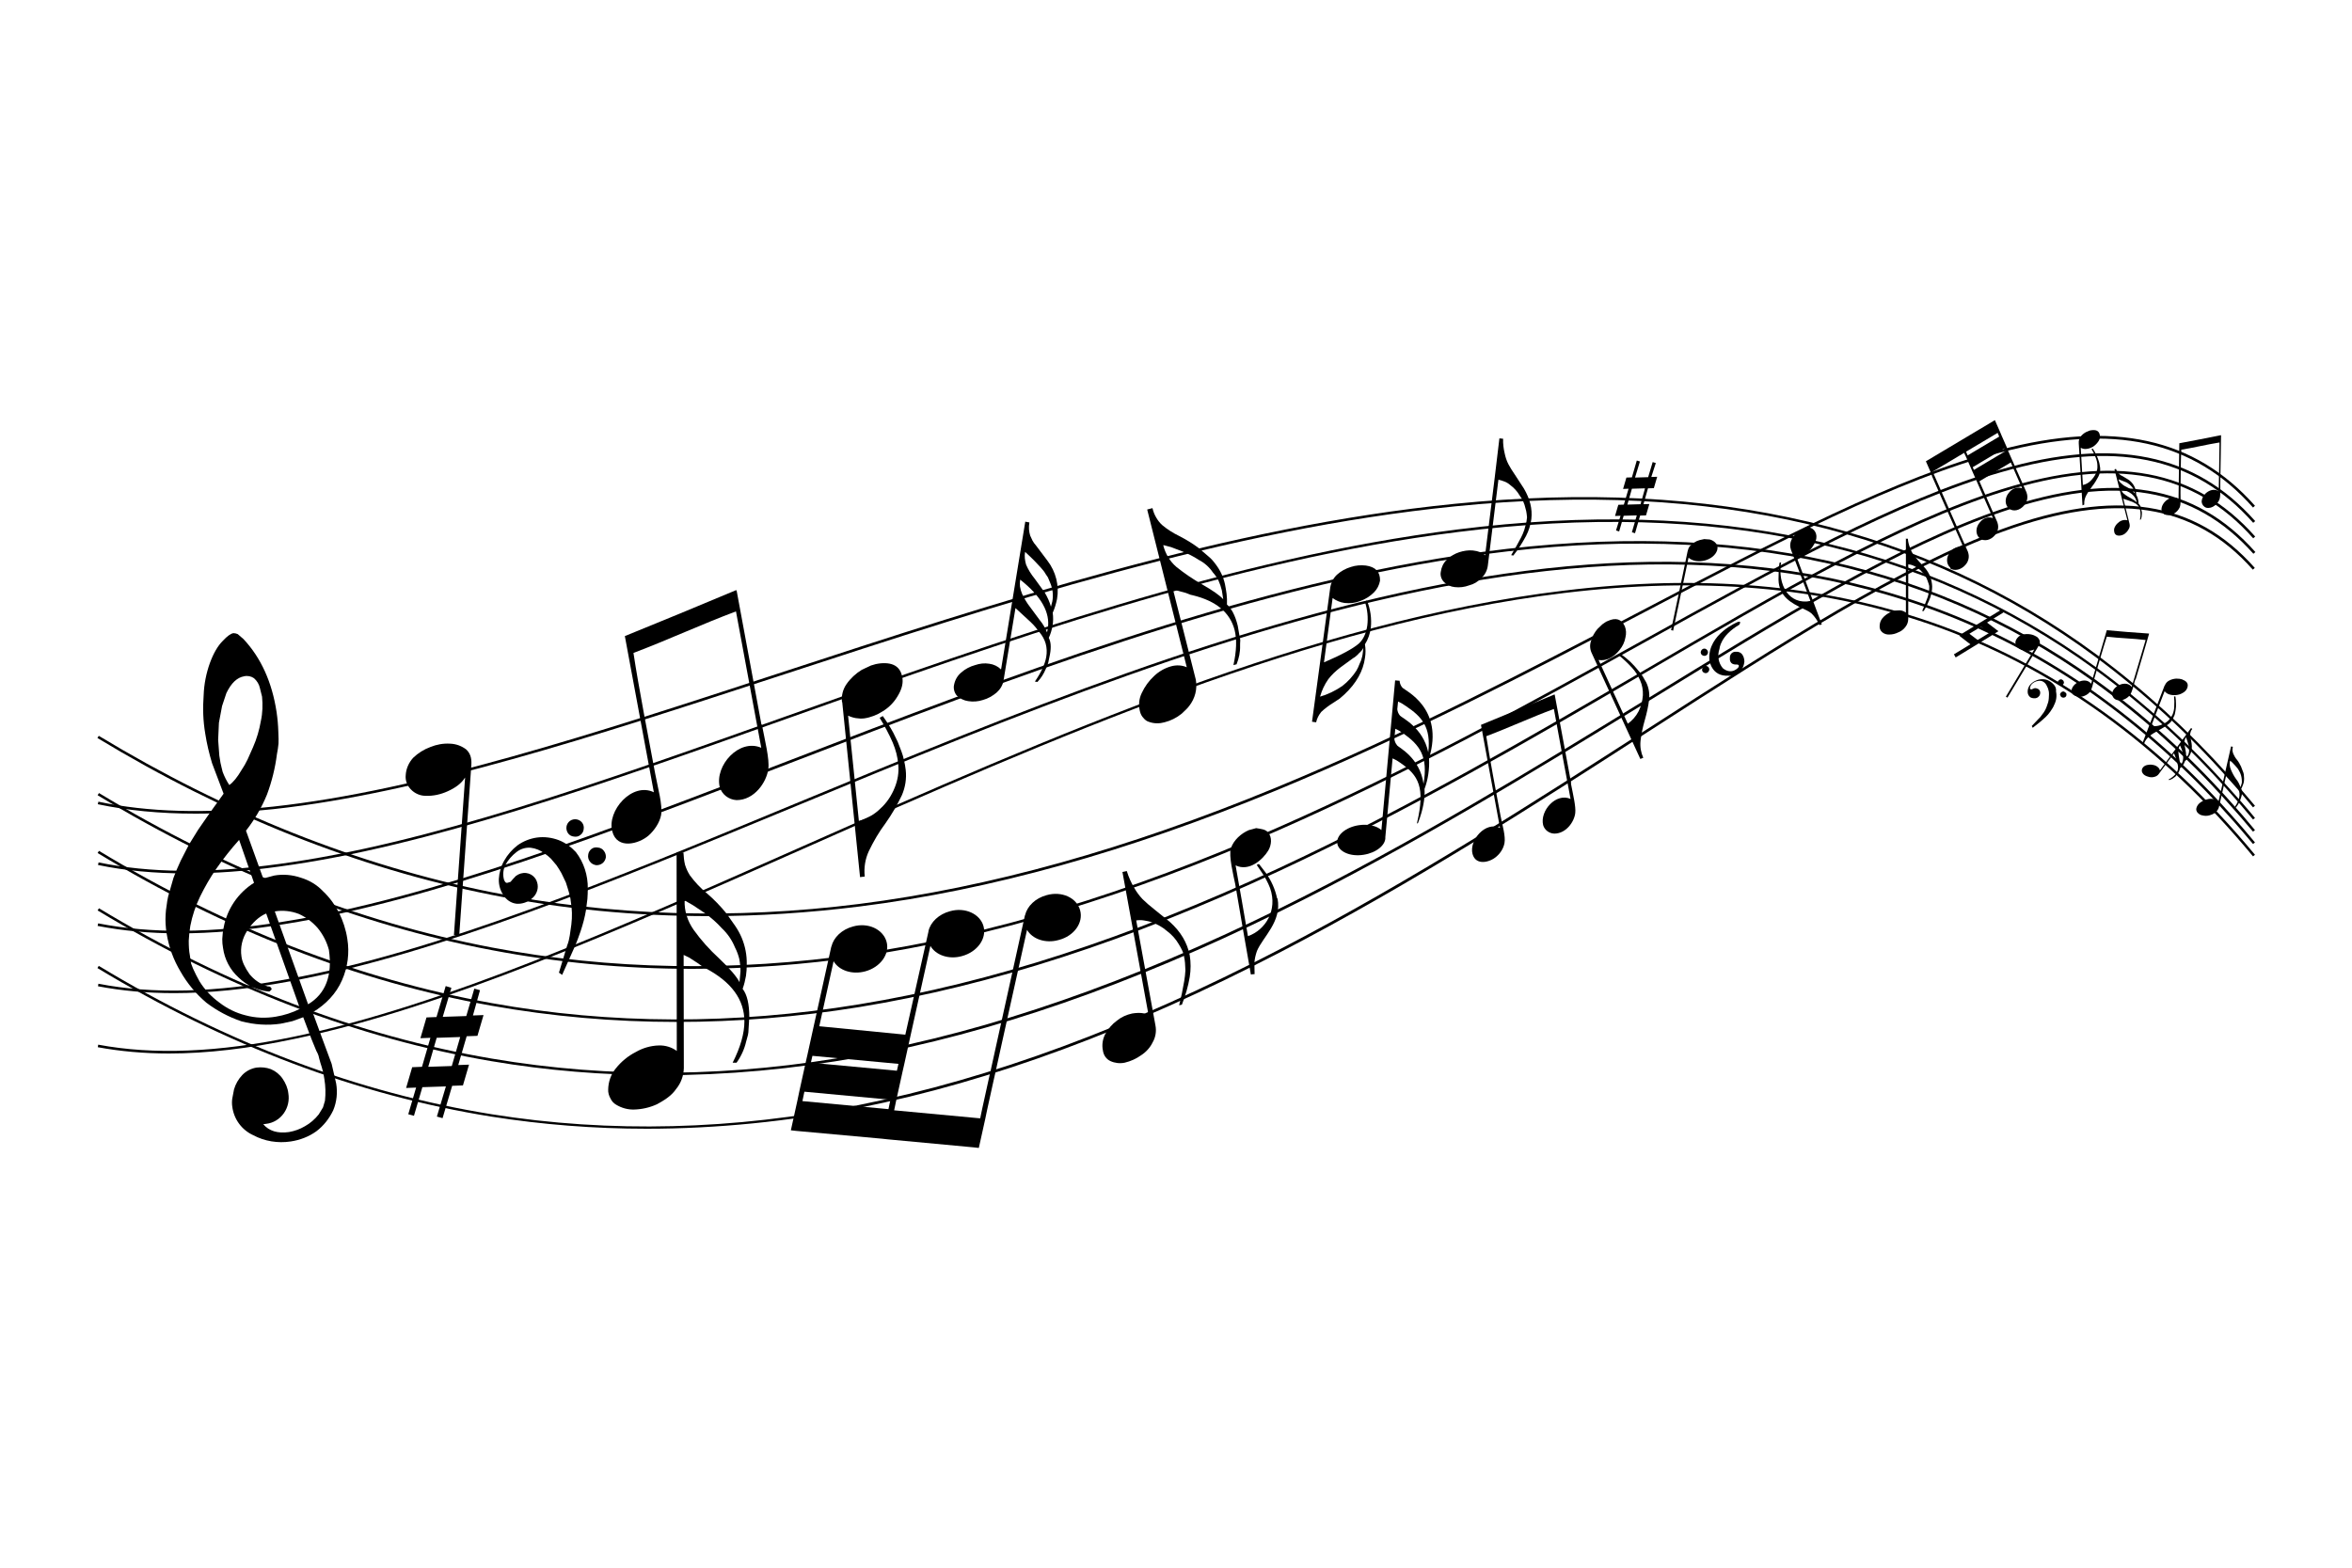 <?xml version="1.0" encoding="utf-8"?>
<!-- Generator: Adobe Illustrator 24.2.3, SVG Export Plug-In . SVG Version: 6.00 Build 0)  -->
<svg version="1.1" id="Graphic_Elements" xmlns="http://www.w3.org/2000/svg" xmlns:xlink="http://www.w3.org/1999/xlink" x="0px"
	 y="0px" viewBox="0 0 1200 800" style="enable-background:new 0 0 1200 800;" xml:space="preserve">
<style type="text/css">
	.st0{opacity:0;}
	.st1{fill:none;}
</style>
<g id="ƒŒƒCƒ__1">
	<g id="_153951488">
		<g>
			<g>
				<path d="M99.7,415.2c-18.2,0-34.6-1.6-49.8-4.8l0.3-1.3c25.4,5.4,54.6,6.2,89.3,2.5c75-8.2,163.7-37.2,257.5-67.9
					c112.7-36.9,229.3-75,345.2-86.6c132.4-13.3,239.6,12,327.7,77.1c24.4,18.2,47,38.9,67.3,61.6c4.3,4.8,8.8,10,13.3,15.4l-1,0.8
					c-4.5-5.5-8.9-10.6-13.3-15.4c-20.2-22.7-42.7-43.3-67.1-61.4c-87.8-64.9-194.7-90.1-326.8-76.8
					C626.6,270,510.1,308.1,397.4,345c-93.9,30.7-182.6,59.7-257.8,67.9C125.5,414.4,112.2,415.2,99.7,415.2z"/>
			</g>
		</g>
		<g>
			<g>
				<path d="M95.1,445.7c-16.3,0-31.3-1.4-45.1-4.3l0.3-1.3c26.1,5.4,56.2,5.7,92,0.8c75.2-10.1,163.9-41.6,257.7-75
					c112.2-39.9,228.3-81.2,343.5-95.7c131.7-16.5,238.3,6.5,325.9,70.3c24.7,18.1,47.5,38.8,67.8,61.6c4.8,5.3,9.2,10.3,13.3,15.3
					l-1,0.8c-4.1-5-8.4-10-13.2-15.3c-20.3-22.8-43-43.4-67.6-61.4c-87.4-63.6-193.7-86.5-325-70c-115.1,14.4-231.1,55.7-343.2,95.6
					c-93.9,33.4-182.6,65-258,75.1C125.4,444.6,109.7,445.7,95.1,445.7z"/>
			</g>
		</g>
		<g>
			<g>
				<path d="M91.4,476.3c-14.9,0-28.7-1.3-41.6-3.8l0.3-1.3c27,5.3,57.9,5.1,94.7-0.9c75.5-12,164.2-46.1,258.1-82.3
					c111.7-43,227.2-87.4,341.8-104.7c130.9-19.7,236.9,1,324.2,63.4c24.9,17.9,48,38.7,68.4,61.6c4.8,5.3,9.1,10.3,13.2,15.3
					l-1,0.8c-4.1-4.9-8.4-9.9-13.2-15.2c-20.4-22.9-43.3-43.5-68.2-61.4c-86.9-62.2-192.7-82.9-323.2-63.2
					C630.5,301.9,515,346.3,403.4,389.3c-94,36.2-182.8,70.3-258.4,82.3C125.6,474.8,107.9,476.3,91.4,476.3z"/>
			</g>
		</g>
		<g>
			<g>
				<path d="M88.8,506.8c-13.8,0-26.7-1.2-38.8-3.5l0.2-1.3c27.7,5.4,59.5,4.6,97.3-2.5C223.2,485.7,312,449,406,410
					c219.4-90.8,468-193.8,662.4-57c25.2,17.9,48.4,38.7,69,61.7c4.7,5.2,9.3,10.6,13.1,15.2l-1,0.8c-3.8-4.5-8.3-9.9-13.1-15.1
					c-20.5-23-43.7-43.7-68.7-61.5c-193.9-136.4-442.1-33.6-661.2,57.1c-94.1,38.9-182.9,75.7-258.7,89.6
					C126.3,504.8,106.7,506.8,88.8,506.8z"/>
			</g>
		</g>
		<g>
			<g>
				<path d="M86.2,537.6c-12.9,0-24.9-1.1-36.3-3.2l0.2-1.3c28.3,5.3,61,4,100-4.1c76-15.8,164.8-55.2,258.9-96.9
					C536.9,375.5,669,316.9,797.9,301.4c70-8.5,131.1-3.2,186.9,15.9c62.4,21.5,118.2,61.5,165.7,118.9l-1,0.8
					c-47.4-57.2-102.9-97.1-165.1-118.5c-55.6-19.1-116.5-24.3-186.3-15.9c-128.7,15.5-260.7,74-388.4,130.6
					c-94.2,41.7-183.1,81.1-259.2,96.9C126.9,535.1,105.7,537.6,86.2,537.6z"/>
			</g>
		</g>
	</g>
	<g id="_153952280">
		<g>
			<g>
				<path d="M361.9,467.5c-37.8,0-75.1-3.6-111.4-10.9c-68.1-13.6-135.6-40.5-200.8-80l0.7-1.1c65.1,39.4,132.5,66.2,200.4,79.8
					c60.4,12.1,123.5,14.1,187.5,6c66.8-8.5,136.3-27.9,212.5-59.3c66.5-27.4,129.6-60.5,185.3-89.6c70.6-37,131.5-68.9,184.2-82.8
					c58-15.3,99.4-6.2,130.2,28.5l-1,0.9c-30.4-34.3-71.3-43.2-128.8-28.1c-52.6,13.8-113.5,45.7-184,82.7
					c-55.7,29.2-118.8,62.2-185.4,89.7c-76.3,31.4-145.9,50.9-212.8,59.3C412.8,465.8,387.2,467.5,361.9,467.5z"/>
			</g>
		</g>
		<g>
			<g>
				<path d="M353.3,494.4c-34.9,0-69.2-3.2-102.7-9.6c-68-12.9-135.6-39.5-200.8-79l0.7-1.1c65.1,39.4,132.5,65.9,200.4,78.8
					c60.4,11.5,123.5,12.6,187.5,3.3c67-9.7,136.7-30.7,213.1-64.3c66.7-29.3,129.9-64.3,185.7-95.2c70.3-38.9,131-72.6,183.6-87.7
					c57.9-16.7,99.1-8.3,129.8,26.3l-1,0.9c-30.3-34.2-71.1-42.4-128.4-25.9C968.7,256,908,289.6,837.8,328.5
					c-55.8,30.9-119.1,66-185.8,95.3c-76.5,33.6-146.4,54.6-213.5,64.4C409.9,492.3,381.4,494.4,353.3,494.4z"/>
			</g>
		</g>
		<g>
			<g>
				<path d="M345.1,521.5c-32,0-63.6-2.8-94.5-8.3C182.5,501,115,474.8,49.8,435.3l0.7-1.1c65.1,39.4,132.5,65.5,200.4,77.7
					c60.4,10.9,123.5,11.1,187.5,0.6c67.2-11,137.1-33.7,213.7-69.3c66.9-31.1,130.2-68.2,186.2-100.8
					c70-40.9,130.5-76.3,182.9-92.7c57.7-18.1,98.8-10.4,129.4,24.1l-1,0.9c-30.2-34.1-70.9-41.7-128-23.7
					c-52.3,16.4-112.7,51.7-182.7,92.6c-55.9,32.7-119.3,69.7-186.3,100.9c-76.8,35.7-146.8,58.4-214.1,69.4
					C407.1,519,375.9,521.5,345.1,521.5z"/>
			</g>
		</g>
		<g>
			<g>
				<path d="M337.2,548.7c-29.3,0-58.3-2.4-86.6-7.2C182.5,529.9,115,504,49.8,464.6l0.7-1.1c65.1,39.4,132.5,65.2,200.4,76.7
					c60.4,10.3,123.5,9.6,187.5-2.1c67.3-12.2,137.4-36.6,214.3-74.4c67-33,130.5-72,186.5-106.4c69.8-42.9,130.1-79.9,182.4-97.6
					c57.5-19.5,98.5-12.5,129.1,22l-1,0.9c-30.2-34-70.7-40.9-127.7-21.6c-52.1,17.6-112.3,54.6-182.1,97.5
					c-56,34.4-119.5,73.4-186.6,106.5c-76.9,37.9-147.1,62.2-214.6,74.5C404.4,545.6,370.6,548.7,337.2,548.7z"/>
			</g>
		</g>
		<g>
			<g class="st0">
				<path d="M1150,290c-120.7-136.2-377.7,207.5-711.6,274.4c-120.3,24.1-250.7,12.2-388.3-71l0,9.3c29.2,5.6,62,4.1,97.6-2.5
					c251.2-46,642.4-342.2,920.4-146.6c25.2,17.9,48.3,38.6,68.8,61.6c4.4,4.9,8.8,10,13.1,15.1v6.3
					C873,101.8,427.7,472,150.4,529.6c-36.6,7.6-70.3,9.8-100.3,4.1L50,471.9c28.5,5.6,60.4,4.7,94.9-0.9
					c251.2-39.8,644.4-323.3,923.6-123.6c24.9,17.9,47.8,38.6,68.3,61.5c4.4,4.9,8.8,10,13.2,15.2v-6.2c-4.3-5.3-8.8-10.4-13.3-15.3
					c-20.4-22.8-43.1-43.4-67.7-61.5C788.8,137.1,393.3,408,142.3,441.6c-33.5,4.5-64.4,4.9-92.2-0.8l0-6
					C187.7,518,318,532.9,438.4,513.2c333.9-54.6,590.9-375.1,711.6-238.9v7.8C1029.3,145.9,772.3,478,438.4,538.7
					C318,560.6,187.7,547.3,50.1,464v-87.9c137.6,83.2,267.9,101.1,388.3,85.9c333.9-42.4,590.9-339.6,711.6-203.4v7.8
					c-120.7-136.2-377.7,172.7-711.6,221.1c-120.4,17.5-250.7,1-388.3-82.2v4.4c27,5.7,57,6,89.5,2.5
					c251-27.4,648.6-285.6,929.9-77.5c24.4,18.2,46.9,38.8,67.2,61.5c4.5,5,8.9,10.2,13.3,15.4L1150,290z"/>
			</g>
			<g>
				<path d="M330,576c-26.9,0-53.4-2.1-79.4-6.2c-68.1-10.9-135.7-36.4-200.9-75.8l0.7-1.1c65.1,39.4,132.5,64.8,200.4,75.7
					c60.4,9.7,123.5,8.1,187.4-4.7c67.5-13.5,137.8-39.5,214.8-79.5c67.2-34.9,130.8-75.9,186.9-112
					c69.6-44.8,129.7-83.6,181.8-102.5c57.3-20.9,98.3-14.5,128.7,19.9l-1,0.9c-30.1-34-70.5-40.1-127.3-19.5
					c-51.9,18.9-112,57.6-181.5,102.4c-56.1,36.2-119.8,77.2-187,112.1c-77.1,40-147.5,66.1-215.1,79.6C402,572.3,365.7,576,330,576
					z"/>
			</g>
		</g>
	</g>
	<g>
		<path class="st1" d="M135.6,466.4c-3.6,1.5-6.8,4.4-9.6,8.8c-2.5,3.9-3.6,8.5-2.9,13.1c0.4,2.6,1.8,5.6,4.1,9
			c2.4,3,5.7,5.2,9.4,6.3c0.9-0.2,1.7,0.4,1.9,1.3c0,0,0,0.1,0,0.1c-0.1,0.3-0.4,0.6-0.7,0.8c-0.3,0.3-0.5,0.4-0.6,0.4
			c-5.9-0.5-11.4-3.1-15.6-7.2c-4.3-3.9-7.1-9.3-7.9-15c-0.3-1.5-0.4-3.1-0.4-4.6c0-2,0.3-3.9,0.7-5.8c1.7-9.5,7.4-17.7,15.5-22.9
			l-7.6-21.9c-4.2,4.7-8.1,9.6-11.7,14.8c-3.1,4.5-5.8,9.2-8.2,14.1c-2.3,4.8-4,9.8-5,15c-0.4,2.6-0.7,5.2-0.8,7.5
			c-0.1,2.6,0.1,5.2,0.6,7.7l0.6,4c0.5,1.2,0.8,2.1,1,2.6c0.9,2.2,2,4.4,3.3,6.5c2.6,4.2,6,7.9,10.1,10.8c3.9,3,8.4,5.3,13.3,6.5
			c5.1,1.3,10.4,1.5,15.6,0.7c4.2-0.7,8.4-2.1,12.2-3.9l-17.2-48.4L135.6,466.4z"/>
		<path class="st1" d="M117.2,400.8c2-1.4,4-3.9,6.2-7.6c1.2-1.7,2.2-3.5,3.1-5.4l2.8-6.3c1.8-4.3,3.2-8.8,4-13.4
			c0.8-4.1,1-8.3,0.6-12.4l-1.1-4.4c-0.4-1.9-1.5-3.7-3-5c-1.4-1-3.3-1.4-5-1c-3.7,0.6-6.7,3.4-9.1,8.6l-2.2,6.6l-1.6,8.5l-0.4,8.7
			l0.6,8.1c0.2,1.4,0.4,2.6,0.6,3.7c0.3,1.6,0.8,3.2,1.3,4.7C114.7,396.4,115.8,398.7,117.2,400.8z"/>
		<path class="st1" d="M162,473.5c-2.6-3-5.9-5.5-9.6-7.2c-3.9-1.5-8.2-2-12.3-1.3h0l17,47.4c9-5.4,12.5-14.7,10.5-27.8
			C166.6,480.6,164.7,476.8,162,473.5z"/>
		<path d="M174.5,500.2c2.9-6.6,3.9-13.9,2.7-21.1c-0.7-4.7-2.2-9.2-4.3-13.5c-2.1-4-4.8-7.7-8.1-10.8c-3.1-3.3-7-5.6-11.3-6.9
			c-4.4-1.5-9.1-1.9-13.6-1.1l-5.6,1.5l-8.8-24.4c4.4-5.6,8-11.8,10.7-18.4c2.5-6.7,4.2-13.6,5.1-20.7c0.4-1.8,0.6-3.6,0.8-5.4
			c0.1-1.1,0-3.2-0.1-6c-0.1-3.4-0.4-6.7-0.9-10.1c-2.3-15.1-7.9-27.6-16.9-37.2l-2.9-2.5c-0.7-0.3-1.4-0.5-2.2-0.5
			c-1.3,0.2-3.1,1.4-5.5,4c-2.5,2.5-4.7,6.3-6.5,11.2c-1.9,5.3-3,10.8-3.2,16.5c-0.5,6.5-0.3,13,0.8,19.5c0.8,5.2,2,10.2,3.5,15.2
			l5.9,15.6l0-0.1c-4.6,6.3-9,12.5-13,18.4l-4.7,7.6l-4.2,8.2c-0.8,1.7-1.4,3.1-2,4.5s-1.1,2.8-1.7,4.3l-2.7,9.4
			c-0.4,1.6-0.6,3.2-0.8,4.8c-0.3,1.5-0.4,3-0.5,4.5c-0.2,3.2,0,6.4,0.5,9.6c1.1,6.9,3.5,13.5,7.1,19.5c3.4,6,7.9,11.4,13.2,15.9
			c5.4,4.1,11.4,7.3,17.9,9.5c6.5,1.7,13.3,2.2,20,1.2l6-1.3l5.5-2l4.2,11.1l2.5,6.1c0.5,0.8,0.8,1.6,1.1,2.4c0.2,0.9,0.5,2.1,1,3.8
			c0.9,2.6,1.6,5.4,2,8.2c0.6,3.6,0.7,7.3,0.3,11l-1,3.4l-2.2,3.6c-1.9,2.4-4.3,4.5-7,6c-2.5,1.5-5.3,2.5-8.2,3
			c-5.7,0.8-10.1-0.5-13.1-4l1.5-0.2c3.6-0.4,6.9-2.4,9-5.4c2.1-3,2.9-6.6,2.3-10.2c-0.3-2.7-1.4-5.2-2.9-7.4
			c-1.5-2.2-3.6-3.9-6-4.9c-2.4-0.9-4.9-1.1-7.4-0.8c-2.8,0.5-5.3,1.8-7.2,3.8c-2,2.1-3.4,4.6-4.2,7.3l-0.9,4.7
			c-0.2,1.4-0.2,2.8,0,4.1c0.8,6.4,4.8,11.9,10.7,14.6c5.8,3.1,12.5,4.2,19.1,3.2c4.7-0.7,9.2-2.4,13.1-5.2
			c3.7-2.8,6.6-6.5,8.6-10.7c1.8-4.3,2.3-9.1,1.5-13.7l-2.3-10l-5-13.5l-4.7-12.8C166.2,512.6,171.5,507.1,174.5,500.2z
			 M112.5,389.3c-0.2-1-0.4-2.2-0.6-3.7l-0.6-8.1l0.4-8.7l1.6-8.5l2.2-6.6c2.5-5.2,5.5-8,9.1-8.6c1.7-0.4,3.6,0,5,1
			c1.5,1.3,2.6,3.1,3,5l1.1,4.4c0.4,4.1,0.3,8.3-0.6,12.4c-0.8,4.6-2.1,9.1-4,13.4l-2.8,6.3c-0.9,1.9-1.9,3.6-3.1,5.4
			c-2.1,3.6-4.2,6.2-6.2,7.6c-1.4-2.1-2.5-4.3-3.4-6.7C113.3,392.5,112.8,390.9,112.5,389.3z M140.8,518.8
			c-5.2,0.9-10.5,0.7-15.6-0.7c-4.8-1.2-9.3-3.4-13.3-6.5c-4-2.9-7.5-6.6-10.1-10.8c-1.2-2.1-2.3-4.3-3.3-6.5
			c-0.2-0.6-0.5-1.4-1-2.6l-0.6-4c-0.5-2.5-0.6-5.1-0.6-7.7c0.1-2.3,0.4-4.9,0.8-7.5c1-5.2,2.7-10.3,5-15c2.4-4.9,5.1-9.6,8.2-14.1
			c3.6-5.2,7.5-10.1,11.7-14.8l7.6,21.9c-8.1,5.1-13.8,13.4-15.5,22.9c-0.4,1.9-0.6,3.9-0.7,5.8c0,1.5,0.1,3.1,0.4,4.6
			c0.8,5.8,3.6,11.1,7.9,15c4.2,4.1,9.7,6.7,15.6,7.2c0.1,0,0.3-0.1,0.6-0.4c0.3-0.2,0.5-0.4,0.7-0.8c0,0,0-0.1,0-0.1
			c-0.2-0.9-1-1.5-1.9-1.3c-3.7-1.1-7-3.3-9.4-6.3c-2.4-3.4-3.8-6.4-4.1-9c-0.7-4.6,0.4-9.2,2.9-13.1c2.8-4.3,6-7.2,9.6-8.8l0.2,0.2
			l17.2,48.4C149.1,516.8,145,518.1,140.8,518.8z M157.2,512.5l-17-47.4h0c4.2-0.7,8.4-0.2,12.3,1.3c3.7,1.7,6.9,4.1,9.6,7.2
			c2.7,3.3,4.6,7,5.7,11.1C169.7,497.8,166.2,507.1,157.2,512.5z"/>
	</g>
	<g>
		<path class="st1" d="M1085.6,253.2l2.6,1.5c0.8,0.4,1.4,0.9,2,1.5l-0.1-0.7c-0.8-2.8-3.4-4.9-8-6.1c0.1,0.4,0.3,0.8,0.5,1.1
			c0.2,0.4,0.5,0.7,0.8,1C1084.1,252.2,1084.8,252.7,1085.6,253.2z"/>
		<path class="st1" d="M1085.9,249.1l1.1,0.8c0.8,0.5,1.4,1.2,2,1.9l-0.2-0.9c-0.3-1.1-0.9-2.1-1.7-2.9c-0.2-0.2-0.5-0.4-0.7-0.7
			c-0.1-0.1-0.4-0.3-0.7-0.5c-0.4-0.3-0.9-0.6-1.4-0.8c-0.9-0.4-2-0.9-3.6-1.4c0.2,0.8,0.6,1.5,1.1,2c0.7,0.7,1.5,1.3,2.4,1.7
			L1085.9,249.1z"/>
		<path class="st1" d="M1112.4,380.2c-0.3,0.3-0.5,0.7-0.6,1.1c-0.2,0.4-0.2,0.9-0.3,1.3c0,0.9,0,1.8,0.2,2.7l0.5,3
			c0.2,0.8,0.2,1.7,0.1,2.5l0.5-0.6C1114.4,388,1114.3,384.6,1112.4,380.2L1112.4,380.2z"/>
		<path class="st1" d="M1116.9,381.3c0-0.5-0.1-1-0.3-1.5c-0.2-0.8-0.6-2.1-1.2-3.7l0,0c-0.4,0.6-0.7,1.3-0.8,2.1c-0.1,1,0,2,0.3,3
			l0.3,1.7l0.2,1.3c0.1,0.9,0,1.8-0.2,2.7l0.7-0.8c0.7-0.9,1.1-2,1.1-3.2c0-0.3,0-0.6,0.1-0.9C1117,381.8,1116.9,381.6,1116.9,381.3
			z"/>
		<path class="st1" d="M1142.5,393.5c-0.5-1-1.2-1.9-2-2.7l-1.4-1.5l-1-0.9l-0.2-0.1c-0.4,1.5-0.3,3.1,0.4,4.5
			c0.8,1.7,1.7,3.3,2.7,4.9c0.9,1.3,1.7,2.7,2.2,4.1l0.5-1.5c0.2-0.6,0.3-1.2,0.3-1.8c0-0.6-0.1-1.2-0.2-1.8
			C1143.5,395.5,1143.1,394.4,1142.5,393.5z"/>
		<path d="M1117.8,373.1c0.2-0.4,0.4-0.8,0.7-1.1l-0.6-0.5l-15.8,21.5l-0.1,0.1c-0.2-0.8-0.7-1.4-1.4-1.9c-0.7-0.5-1.5-0.8-2.4-0.9
			c-0.9-0.2-1.9-0.1-2.8,0.1c-0.8,0.2-1.6,0.6-2.1,1.3c-0.5,0.6-0.6,1.3-0.5,2c0.2,0.7,0.7,1.4,1.3,1.8c0.7,0.5,1.6,0.8,2.4,1
			c0.9,0.2,1.9,0.2,2.8-0.1c0.8-0.2,1.6-0.7,2.1-1.4l7.8-10.6l1.3,3.5c0.3,0.8,0.4,1.6,0.6,2.4c0.2,0.7,0.2,1.5,0.1,2.3
			c-0.2,0.8-0.5,1.5-1,2.2c-1.1,1.3-2.4,2.3-3.8,3l0.4,0.3c0.9-0.3,1.7-0.7,2.4-1.3c0.2-0.1,0.4-0.3,0.7-0.5
			c0.1-0.2,0.3-0.3,0.4-0.5l0.8-1c0.6-0.8,1-1.7,1.1-2.7c0.6-0.5,1.1-1,1.5-1.6c0.5-0.6,0.8-1.3,1.1-2.1c2.6-2.1,3.9-5.4,3.4-8.8
			l-0.6-3.4c-0.1-0.3-0.2-0.7-0.2-1l0.1-1C1117.6,373.7,1117.7,373.4,1117.8,373.1z M1112.7,390.4l-0.5,0.6c0.1-0.8,0.1-1.7-0.1-2.5
			l-0.5-3c-0.1-0.9-0.2-1.8-0.2-2.7c0-0.4,0.1-0.9,0.3-1.3c0.1-0.4,0.3-0.8,0.6-1.1l0,0.1C1114.3,384.6,1114.4,388,1112.7,390.4z
			 M1116.9,383c0,1.2-0.4,2.3-1.1,3.2l-0.7,0.8c0.2-0.9,0.3-1.8,0.2-2.7l-0.2-1.3l-0.3-1.7c-0.3-1-0.4-2-0.3-3
			c0.1-0.7,0.4-1.5,0.8-2.1l0,0c0.6,1.6,1,2.9,1.2,3.7c0.2,0.5,0.3,1,0.3,1.5c0.1,0.2,0.1,0.5,0.1,0.8
			C1116.9,382.4,1116.8,382.7,1116.9,383z"/>
		<path d="M1083,265.5c-0.8,0.2-1.6,0.6-2.2,1.2c-0.8,0.6-1.4,1.4-1.8,2.2c-0.4,0.8-0.5,1.6-0.3,2.5c0.1,0.7,0.5,1.4,1.2,1.7
			c0.7,0.3,1.5,0.3,2.3,0.1c0.9-0.2,1.7-0.6,2.3-1.2c0.7-0.6,1.3-1.4,1.7-2.2c0.4-0.8,0.5-1.6,0.3-2.5l-3.2-12.8l3.5,1.2
			c0.8,0.2,1.6,0.6,2.3,1c0.7,0.3,1.3,0.8,1.8,1.4c0.5,0.6,0.8,1.4,1,2.2c0.3,1.6,0.3,3.3-0.1,4.9l0.5-0.1c0.3-0.9,0.5-1.8,0.5-2.7
			v-0.8c0-0.2,0-0.4-0.1-0.6l-0.3-1.4c-0.1-1-0.6-1.9-1.3-2.6c0-0.8-0.1-1.5-0.3-2.3c-0.2-0.8-0.5-1.5-0.9-2.2
			c0-0.9-0.1-1.7-0.3-2.5c-0.6-2.4-2.2-4.4-4.3-5.6l-2.9-1.7c-0.3-0.1-0.7-0.3-0.9-0.6l-0.8-0.7c-0.2-0.3-0.4-0.7-0.6-1
			c-0.2-0.3-0.4-0.7-0.5-1.1l-0.8,0.2l6.6,26C1084.6,265.3,1083.8,265.3,1083,265.5z M1080.9,244.6c1.6,0.6,2.7,1,3.6,1.4
			c0.5,0.2,1,0.4,1.4,0.8c0.3,0.2,0.6,0.4,0.7,0.5c0.2,0.2,0.4,0.5,0.7,0.7c0.8,0.8,1.4,1.8,1.7,2.9l0.2,0.9c-0.6-0.7-1.2-1.4-2-1.9
			l-1.1-0.8l-1.5-0.8c-0.9-0.4-1.7-1-2.4-1.7C1081.4,246,1081,245.3,1080.9,244.6z M1082.5,250.6c-0.2-0.4-0.4-0.7-0.5-1.1
			c4.6,1.2,7.2,3.3,8,6.1l0.1,0.7c-0.6-0.6-1.2-1.1-2-1.5l-2.6-1.5c-0.8-0.5-1.5-1-2.2-1.6C1083,251.3,1082.8,251,1082.5,250.6z"/>
		<path d="M1144.8,395.2c-0.1-0.6-0.3-1.3-0.6-1.9l-0.8-2.1c-0.6-1.2-1.2-2.4-2.1-3.5c-0.8-0.9-1.4-2-1.9-3.1
			c-0.2-0.5-0.3-1.1-0.4-1.7c0-0.6,0.1-1.2,0.2-1.8l-0.9-0.2l-6.5,28.5v-0.2c-0.6-0.7-1.5-1.2-2.4-1.4c-1.2-0.3-2.4-0.2-3.6,0.2
			c-1.2,0.3-2.4,0.9-3.4,1.7c-0.9,0.7-1.5,1.6-1.8,2.7c-0.1,0.5-0.1,1,0.1,1.4c0.1,0.4,0.3,0.7,0.6,1c0.7,0.7,1.5,1.2,2.4,1.3
			c1.1,0.3,2.3,0.3,3.5,0c0.6-0.2,0.9-0.3,0.9-0.3l0.8-0.3c0.5-0.2,1-0.6,1.4-0.9c0.9-0.7,1.5-1.7,1.8-2.7l3.7-16.2l0.8,0.6l1,1
			l0.6,0.7l0.4,0.3c3.3,2.8,4.6,5.8,3.8,8.9c-0.6,2.1-1.6,4-3,5.5l0.6,0.1c0.9-0.8,1.6-1.7,2.1-2.7c0.1-0.2,0.3-0.5,0.5-0.8
			c0.1-0.2,0.2-0.5,0.3-0.8l0.6-1.8c0.5-1.4,0.5-2.9,0-4.2c0.3-0.6,0.6-1.2,0.8-1.8c0.2-0.5,0.4-1.1,0.5-1.6
			C1145,397.9,1145,396.6,1144.8,395.2z M1143.6,400.2l-0.5,1.5c-0.5-1.5-1.2-2.9-2.2-4.1c-1.1-1.5-2-3.2-2.7-4.9
			c-0.6-1.4-0.8-3-0.4-4.5l0.2,0.1l1,0.9l1.4,1.5c0.8,0.8,1.5,1.7,2,2.7c0.6,1,1,2.1,1.2,3.2c0.1,0.6,0.2,1.2,0.2,1.8
			C1143.9,399.1,1143.8,399.7,1143.6,400.2z"/>
		<path d="M1106.6,354.3c1.1,0.4,2.4,0.5,3.6,0.4c1.3-0.1,2.5-0.5,3.6-1.2c0.9-0.5,1.7-1.3,2.1-2.3c0.8-2,0-3.5-2.2-4.3
			c-0.3-0.2-0.5-0.3-0.8-0.3c-0.3-0.1-0.6-0.1-0.8-0.2l-1.8-0.1c-1.3,0.1-2.5,0.4-3.6,1c-1,0.5-1.8,1.4-2.2,2.5l-0.1,0l-11.3,29.4
			l0.8,0.3c0.5-1.5,1.5-2.8,2.7-3.8c1.5-1.2,3.2-2.2,4.9-3.1c1.7-0.9,3.3-1.9,4.9-3.1c1.3-1,2.2-2.3,2.7-3.8
			c0.3-0.5,0.5-1.1,0.6-1.7c0.1-0.6,0.2-1.1,0.3-1.6l0.2-1.8V359c0-1.2-0.1-2.4-0.3-3.6h-0.7c0.2,1.7,0.2,3.4,0.1,5.1
			c0,1.4-0.3,2.7-0.8,4c-0.6,1.3-1.4,2.4-2.4,3.4c-1.2,1-2.5,1.7-4,2.2c-1.5,0.5-3,0.6-4.5,0.3l6.8-17.7
			C1104.9,353.4,1105.7,354,1106.6,354.3z"/>
		<path d="M1063.4,257.5c-0.1-1.6,0.2-3.1,0.9-4.5c0.9-1.7,2-3.3,3.2-4.9c1.2-1.5,2.2-3.2,3.1-4.9c0.7-1.4,1.1-3,0.9-4.5
			c-0.1-0.6-0.2-1.2-0.3-1.8c-0.1-0.5-0.2-1.1-0.4-1.6l-0.6-1.7l-0.7-1.6c-0.5-1.1-1.1-2.1-1.8-3.1l-0.6,0.3
			c0.9,1.4,1.6,2.9,2.2,4.5c0.5,1.3,0.8,2.6,0.8,4c0.1,1.4-0.2,2.7-0.8,4c-0.7,1.4-1.6,2.6-2.7,3.7c-1.1,1.1-2.5,1.8-3.9,2.1
			l-1.1-19c0.9,0.5,1.8,0.7,2.8,0.6c1.2-0.1,2.3-0.5,3.4-1.1c1.1-0.7,2-1.6,2.7-2.6c0.6-0.8,1-1.9,0.9-2.9c-0.2-2.2-1.4-3.2-3.8-3
			c-0.4,0-0.7,0.1-0.8,0.1c-0.3,0-0.6,0.1-0.8,0.2l-1.7,0.7c-1.1,0.6-2.1,1.4-2.8,2.4c-0.7,0.9-1,2.1-0.9,3.2v0.2l1.9,31.6
			L1063.4,257.5z"/>
		<path d="M1096.3,323.3c-7.1-0.5-14.3-1-21.4-1.7c-2.6,9.1-5.4,18.2-8,27.3c-2.6-3.5-9-0.8-9.9,2.9c-0.7,3.4,3.3,4.1,5.6,3.6
			c1.4-0.4,2.7-1.1,3.7-2.3c1.1-1.5,1.6-4.4,2.3-7.1c2-6.8,4.4-15.2,6.3-21.1c6.6,0.8,13.4,0.9,19.8,1.7c-2.4,8-4.7,15.9-7.1,23.9
			c-2.7-3.4-8.9-0.9-9.9,2.9c-0.3,1.4,0.4,2.8,1.6,3.5c2.8,1.4,6.2-0.4,7.6-2.5c0.9-1.4,1.8-4.9,2.5-7.6h0.2
			c2.3-7.6,5-16.9,6.9-23.5C1096.4,323.4,1096.4,323.4,1096.3,323.3z"/>
		<path d="M1109.2,262.1c1.3-0.8,2.3-1.9,2.9-3.2c0.7-1.8,0.4-4.7,0.4-7.4c0.1-7.1,0.1-15.9,0.4-22c6.6-1.1,13.2-2.7,19.5-3.7
			c-0.1,8.3-0.2,16.5-0.4,24.9c-3.6-2.4-8.8,1.5-8.7,5.5c0.2,1.4,1.1,2.5,2.4,2.9c3.1,0.7,5.9-2.1,6.7-4.3c0.6-1.7,0.4-5.2,0.4-8
			l0-0.2c0.1-7.9,0.3-17.7,0.4-24.5h-0.2c-7,1.4-14,2.8-21.1,4.1c-0.1,9.5-0.3,19-0.4,28.5c-3.5-2.6-8.9,1.6-8.7,5.5
			C1103.2,263.5,1107.1,263.2,1109.2,262.1z"/>
	</g>
	<g>
		<polygon class="st1" points="1007.1,239.8 1023.2,230.2 1022.6,228.8 1006.5,238.3 		"/>
		<polygon class="st1" points="830.3,257.5 837,257.3 839.3,249.2 832.7,249.4 		"/>
		<polygon class="st1" points="1020,222.8 1019.2,220.9 1003.1,230.5 1004,232.4 		"/>
		<polygon class="st1" points="1004.8,323.4 1009,326.6 1014.9,323 1010.7,319.8 		"/>
		<polygon points="765.1,223.7 765.1,223.7 765.1,223.5 		"/>
		<path d="M759.1,288.6l5.4-43.8c1,0.2,2,0.5,3,0.9c1.1,0.4,2.1,1,3,1.8c1.9,1.4,3.6,3.2,4.8,5.3c1.5,2,2.5,4.2,3,6.6
			c0.3,0.9,0.5,1.9,0.6,2.8c0.1,0.6,0.1,1.2,0.2,1.8l-0.3,2.2l-0.3,1.3l-0.8,2.9c-0.5,1.4-1,2.7-1.7,4l-2.5,4.6l-2.5,4.3l1.1,0.2
			c2.5-3.1,4.6-6.5,6.5-10c1.4-2.7,2.3-5.6,2.7-8.6c0.6-5.2-0.7-10.3-3.8-15.6l-4.1-6.3l-2.3-3.5l-1.5-2.6c-0.9-1.7-1.5-3.6-1.9-5.5
			c-0.6-2.5-0.9-5-0.8-7.5l-1.9-0.2l-2.4,20.1l-4.9,39.6c-1.2-1.3-3.4-2.2-6.3-2.5c-2.3-0.2-4.7,0.2-6.9,0.9
			c-2.4,0.8-4.6,2.1-6.4,3.9c-1.7,1.6-2.7,3.8-3,6.1c-0.4,1.9,0.3,3.9,1.7,5.3c1.5,1.4,3.3,2.3,5.4,2.5c2.5,0.3,5,0,7.4-0.9
			c2.4-0.6,4.5-1.9,6.2-3.7C757.7,293.3,758.8,291,759.1,288.6z"/>
		<path d="M838.1,345.1c-0.7-0.9-1.2-1.8-1.8-2.4l-2.2-2.6l-2.3-2.4c-1.6-1.5-3.4-2.9-5.2-4.2l-0.8,0.8c2.5,2,4.7,4.1,6.9,6.5
			c1.7,1.9,3.1,4,4.1,6.4c1.1,2.4,1.5,5,1.4,7.6c-0.2,2.9-0.9,5.6-2.2,8.2c-1.3,2.5-3.2,4.7-5.5,6.3l-14.9-32.5
			c1.9,0.3,3.8,0,5.5-0.8c2.1-1,3.8-2.5,5.2-4.3c1.5-1.8,2.6-4,3-6.4c0.5-1.9,0.4-3.9-0.3-5.7c-1.7-3.7-4.6-4.6-8.7-2.7
			c-0.5,0.2-1,0.4-1.5,0.8c-0.5,0.3-0.9,0.6-1.3,0.9l-2.5,2.4c-1.5,1.8-2.7,3.9-3.3,6.2c-0.7,2.1-0.5,4.3,0.5,6.3l24.7,53.8l1.5-0.6
			c-1.2-2.7-1.7-5.6-1.4-8.6c0.4-3.6,1.2-7.2,2.2-10.7c1-3.5,1.8-7,2.2-10.6c0.3-2.9-0.2-5.9-1.5-8.6
			C839.2,347.1,838.7,346.1,838.1,345.1z"/>
		<path d="M801.6,399.6c-2.7-14.7-6-32.5-8.4-45.2c-0.1,0-0.3,0.1-0.4,0.1c-12.3,5.2-24.8,10.3-37.2,15.4
			c3.2,17.5,6.5,35.1,9.7,52.6c-7.3-3.6-15.9,6.3-14,13.3c1.7,6.2,9,4.2,12.2,1.3c2.1-1.8,3.6-4.2,4.1-6.9c0.6-3.5-1-8.8-2-13.8
			c-2.5-13.1-5.5-29.2-7.3-40.7c11.7-4.4,23.3-9.8,34.5-13.9c2.8,15.3,5.6,30.6,8.5,45.9c-7.4-3.3-15.7,6-14,13.3
			c0.7,2.5,3,4.3,5.7,4.4c6,0,10.2-6,10.7-10.5c0.4-3.3-1.2-9.8-2.2-15L801.6,399.6z"/>
		<path d="M844.8,236.3l-1.6-0.5l-2.3,7.7l-6.7,0.2l2.5-8.2l-1.6-0.5l-2.5,8.6l-2.8,0.1l-1.7,5.8l2.8-0.1l-2.4,8.1l-2.8,0.1l0-0.1
			l-1.7,5.8l2.8-0.1l-2.3,7.5l1.6,0.5l2.3-8l6.7-0.2l-2.5,8.6l1.6,0.5l2.6-9l3-0.1l1.7-5.8l-3,0.1l2.3-8.1l3-0.1l1.7-5.8l-3,0.1
			L844.8,236.3z M837,257.3l-6.7,0.2l2.3-8.1l6.7-0.2L837,257.3z"/>
		<path d="M869.7,334.7L869.7,334.7c1.1-0.1,1.8-1,1.7-2s-1-1.8-2-1.7c-1,0.1-1.7,1-1.7,2C867.8,334,868.6,334.7,869.7,334.7
			C869.7,334.7,869.7,334.7,869.7,334.7z"/>
		<path d="M885.6,332.6c-1.6-0.1-2.9,1.1-3,2.7c0,0.2,0,0.4,0,0.6c0,0-0.5,3.4,3.4,3.2c0,0,1.9-0.1,0.9,1.5c0,0-3.3,4.1-7.9,0.4
			c-2.3-2.7-2.9-6.5-1.7-9.9c0,0,0.3-6.6,10.1-12.3c0,0,1.4-2.2-0.8-1.4c0,0-15.2,6.1-14.5,19c0,0,0.7,9.1,10,8.4l0,0.1
			c0,0,7.2-0.1,7.9-7.3C890,337.5,890,332.3,885.6,332.6z"/>
		<path d="M870.2,339.8c0,0-0.1,0-0.1,0L870.2,339.8c-1.1,0.1-1.8,1-1.8,2s1,1.8,2,1.7c1-0.1,1.7-1,1.7-2
			C872,340.5,871.2,339.8,870.2,339.8z"/>
		<path d="M876.1,280.8c0.9-2.8-1.4-4.9-3.8-5.5c-0.9-0.1-1.9-0.1-2.8-0.2c-0.8,0.2-1.6,0.3-2.3,0.5c-2,0.5-3.7,1.7-5.1,3.2
			c-1.1,1.4-1.2,3.5-1.7,5.5c-0.6,2.9-1.2,5.7-1.8,8.7c-2,9.5-4,19-6,28.5c0,0,0.1,0,0.1,0.1v0c0.4,0.1,0.8,0.1,1.1,0.2l-0.1-0.2
			c2.6-12.3,5.2-24.6,7.8-37C865.8,288.3,874.4,286,876.1,280.8z"/>
		<path d="M978.9,286.3l-1.7-2l-1.1-1.5c-0.7-1-1.2-2.1-1.6-3.3c-0.6-1.5-1-3-1.1-4.6h-1v37.7c-1.2-0.9-2.7-1.3-4.1-1.1
			c-1.5,0-2.9,0.4-4.2,1.1c-1.4,0.7-2.7,1.7-3.7,2.9c-0.9,1.1-1.4,2.5-1.4,4c-0.1,1.2,0.4,2.4,1.4,3.2c1,0.8,2.3,1.2,3.6,1.1
			c1.6,0,3.1-0.4,4.5-1.1c1.4-0.5,2.7-1.5,3.6-2.7c1-1.2,1.5-2.7,1.5-4.2v-27.8c0.7,0,1.4,0.2,2,0.4c2.1,0.8,4,2.1,5.4,3.9
			c1.1,1.1,1.9,2.4,2.4,3.9c0.3,0.8,0.5,1.3,0.6,1.7s0.2,0.8,0.3,1.1v1.5l-0.1,0.8l-0.3,1.9c-0.2,0.9-0.4,1.8-0.8,2.6l-1.2,3.1
			l-1.2,2.9h0.8c1.3-2.1,2.4-4.4,3.3-6.8c0.6-1.8,1-3.7,1-5.6c-0.1-3.5-1.3-6.8-3.6-9.5L978.9,286.3z"/>
		<polygon points="972.1,274.9 972.3,274.9 972.3,274.8 		"/>
		<path d="M1040.6,326.8c-0.4-1-1.1-1.8-2.1-2.2c-1-0.6-2.2-0.9-3.4-1c-1.2-0.1-2.5,0-3.7,0.4c-1.1,0.4-2,1.2-2.6,2.2
			c-0.5,0.8-0.7,1.7-0.4,2.6c0.2,0.5,0.4,1,0.8,1.4c0.3,0.3,0.6,0.6,1,0.8c1.2,0.7,2.6,1.1,3.9,1.1c1.3,0.1,2.7-0.1,3.8-0.7
			l-14.5,24.1l0.8,0.5l15.9-26.4C1040.8,328.8,1040.9,327.8,1040.6,326.8z"/>
		<path d="M1054.3,354.1c-0.1-0.4-0.4-0.7-0.8-0.9c-0.3-0.3-0.7-0.4-1.1-0.3c-0.4,0.1-0.8,0.3-1,0.7c-0.3,0.3-0.4,0.8-0.3,1.2l0.1,0
			c0.1,0.4,0.3,0.8,0.7,1c0.4,0.2,0.8,0.3,1.2,0.2c0.4-0.1,0.8-0.3,1-0.7C1054.3,355,1054.4,354.6,1054.3,354.1z"/>
		<path d="M1051.7,349.8c0.4-0.1,0.8-0.3,1-0.7c0.3-0.3,0.4-0.7,0.3-1.1c-0.1-0.4-0.3-0.8-0.7-1c-0.3-0.3-0.7-0.4-1.1-0.3
			c-0.4,0.1-0.7,0.3-1,0.7c-0.3,0.3-0.4,0.7-0.3,1.1h0c0.1,0.4,0.3,0.8,0.6,1C1050.9,349.8,1051.3,349.9,1051.7,349.8z"/>
		<path d="M1047.7,349.2c-0.9-1-2-1.7-3.2-2.2c-1.2-0.4-2.5-0.5-3.8-0.3c-1.2,0.2-2.3,0.7-3.3,1.3c-1,0.7-1.8,1.5-2.3,2.5
			c-0.5,1-0.7,2.2-0.5,3.3c0.2,0.9,0.7,1.6,1.4,2.1c0.8,0.4,1.7,0.5,2.6,0.4c0.5-0.1,1-0.3,1.4-0.7c0.4-0.3,0.7-0.8,0.8-1.2
			c0.1-0.4,0.2-0.9,0.1-1.3c-0.1-0.6-0.5-1.2-1-1.5c-0.6-0.3-1.2-0.5-1.9-0.4l-0.8,0.3l-0.6,0.3l-0.6-0.1c-0.2-0.1-0.3-0.2-0.3-0.4
			V351c0.2-1,0.7-1.8,1.5-2.4c0.8-0.6,1.7-1,2.6-1.1c0.9-0.2,1.9-0.1,2.7,0.4c0.8,0.5,1.4,1.2,1.8,2.1c0.2,0.4,0.4,0.9,0.6,1.3
			l0.4,1.5c0.1,0.6,0.1,1.1,0.1,1.7l-0.1,1.9c-0.1,0.7-0.1,1.3-0.3,1.9s-0.3,1-0.5,1.5c-0.4,1.3-1,2.6-1.8,3.8l-1.2,1.6
			c-0.3,0.4-0.5,0.6-0.6,0.8l-0.7,0.7l-3.6,3.8l0.2,0.3l0.3,0.6l3.9-3.1c0.6-0.6,1.2-1,1.5-1.3s0.7-0.7,1-0.9c1-0.9,1.8-1.9,2.6-3
			c0.5-0.7,0.8-1.2,1.1-1.7c0.3-0.5,0.6-1,0.8-1.6c1.1-2.1,1.5-4.5,1-6.9C1049.2,351.3,1048.6,350.1,1047.7,349.2z"/>
		<path d="M1021.3,311l-21,12.8l0.1,0.1l-0.8,0.5l5.7,4.4l-8.4,5.1l0.9,1.6l18.3-11.2l3.5-2.2l-5.8-4.4l8.3-5.1L1021.3,311z
			 M1014.9,323l-5.9,3.6l-4.2-3.2l5.9-3.6L1014.9,323z"/>
		<path d="M1002.9,288.1c1.5-1.7,2-4.1,1.2-6.3v-0.1l-11.4-25.9l-2.6-5.9l-0.6-1.4l-2.6-5.9l-0.9-1.9l16.1-9.6l0.9,1.9l2.6,5.9
			l0.6,1.4l2.6,5.9l8,18.2c-2.2-0.9-5-0.1-6.8,2.3c-2.2,2.6-2.1,6.2,0.1,8s5.6,1,7.8-1.7c1.5-1.7,2-4.1,1.2-6.3v-0.1l-9.2-21l16-9.6
			l5.8,13.2c-2.2-0.9-5-0.1-6.8,2.3c-2.2,2.6-2.1,6.2,0.1,8c2.2,1.8,5.6,1,7.8-1.7c1.5-1.7,2-4.1,1.2-6.3v-0.1l-7.1-16l-2.6-5.9
			l-0.5-1.4l-2.6-5.9l-0.8-1.9l-2.6-5.9l-1,0.6l-16.1,9.6l-1,0.6l-16.1,9.6l-1,0.6l2.6,5.9l0.6,1.9l2.6,5.9l0.6,1.4l2.6,5.9l10.2,23
			c-2.2-0.9-5-0.1-6.8,2.3c-2.2,2.6-2.1,6.2,0.1,8l-0.2,0.3C997.2,291.6,1000.7,290.8,1002.9,288.1z M1022.6,228.8l0.6,1.4
			l-16.1,9.6l-0.6-1.4L1022.6,228.8z M1019.2,220.9l0.8,1.9l-16.1,9.6l-0.8-1.9L1019.2,220.9z"/>
		<path d="M926.7,274.7c0.5-3.1-1.9-5.9-4.6-5.5c-4.4,0.8-10.2,5.9-8.4,11.1l0,0.1c3.3,8.8,6.7,17.6,10,26.3
			c-11.1,2.1-16.8-8.4-15-19.6v-0.1c-0.3,0-0.6,0.1-0.8,0.2c-0.4,2.8-0.5,5.7-0.5,8.6c0.2,8.8,7,12.1,12.1,14.6
			c1.6,0.8,3.5,1.5,4.8,2.7c1.7,1.7,3.1,3.7,4,5.9c0.4-0.1,0.8-0.3,1.2-0.4c-4.4-11.8-8.9-23.6-13.3-35.5
			C921.5,284.8,926.2,278.2,926.7,274.7z"/>
	</g>
	<g>
		<path class="st1" d="M375.1,483.5c-1.5-3.7-3.8-7.1-6.7-9.8c-2.7-2.9-5.6-5.5-8.8-7.8l-6-4l-4.2-2.4c-0.1,5.4,1.5,10.6,4.6,15
			c3.8,5.2,8.1,10.1,12.9,14.5c5.5,5.3,9,9.3,10.5,12.2l0.5-5.5c0-2.1-0.2-4.2-0.6-6.3C376.8,487.3,376.1,485.3,375.1,483.5z"/>
		<polygon class="st1" points="458.4,542.9 414.5,538.7 414.5,538.8 413.8,542.3 457.7,546.4 		"/>
		<polygon class="st1" points="409.3,561.8 453.3,566 454.3,561.2 410.3,557 		"/>
		<path class="st1" d="M528.1,295.3l2.9,4l2.3,3.2c1.3,2.2,2.4,4.6,3.1,7.1l0.7-2.7c0.6-3.2,0.2-6.5-1.1-9.5c-0.5-1.1-0.8-2-1-2.4
			c-0.2-0.3-0.7-1-1.2-1.9c-0.8-1.3-1.7-2.5-2.7-3.6c-1.7-1.9-4.2-4.5-7.8-7.8H523c-0.4,2.1-0.2,4.3,0.7,6.3
			C524.9,290.6,526.3,293.1,528.1,295.3z"/>
		<polygon class="st1" points="218.5,544.4 230.5,544 234.8,529.2 222.8,529.5 		"/>
		<path class="st1" d="M624.1,305.9l-0.7-4.5c-0.4-1.7-1-3.4-1.7-5c-0.8-1.5-1.8-3-2.9-4.2c-1.9-2.7-4.4-4.9-7.2-6.4
			c-2.7-1.8-5.6-3.3-8.6-4.4l-5.5-2.1l-3.8-1l-0.2,0.1c1,4.3,3.3,8.1,6.7,11c4.1,3.4,8.4,6.4,13.1,8.9
			C618.8,301.4,622.3,303.9,624.1,305.9z"/>
		<path class="st1" d="M521.5,303.2c1.1,2.3,2.4,4.5,4,6.6l5.1,6.9c1.5,1.8,2.7,3.9,3.6,6.1l0.4-1.9c1.3-8.2-3.3-16.6-14-25.1
			l-0.1,0.1c-0.2,1.2-0.2,2.4-0.1,3.6C520.6,300.7,521,302,521.5,303.2z"/>
		<path class="st1" d="M717.2,360.3c-1.2-0.9-2.6-1.7-4-2.3l-0.4,3.9c0.1,1.2,0.6,2.4,1.4,3.3c0.9,1.1,11.8,6.1,14.4,18.7
			C730.2,371.1,725.5,365.8,717.2,360.3z"/>
		<path class="st1" d="M692.2,341.8c0.2-0.5,0.6-1,0.9-1.9s0.8-1.8,1.3-3c0.5-1.3,0.8-2.6,0.9-4l0.3-2.5c-0.3,0.5-0.6,1-0.9,1.4
			c-0.4,0.5-0.8,0.9-1.3,1.3c-0.4,0.5-0.9,1-1.4,1.4c-0.5,0.5-1.1,0.9-1.7,1.2l-6.7,4.9c-2.2,1.7-4.2,3.7-5.9,5.8
			c-1.9,2.7-3.3,5.7-4.2,8.9l-0.3,0.1c4.2-1.1,8.1-3.1,11.6-5.6C687.7,347.7,690.2,345,692.2,341.8z"/>
		<path class="st1" d="M715.8,374.4c-1.2-0.9-2.5-1.7-4-2.3l-0.5,5.1c0.1,1.2,0.6,2.4,1.4,3.3h-0.1c1,1.1,11.8,6.3,13.6,19.7
			C728.7,385.8,724.3,380.2,715.8,374.4z"/>
		<path d="M380.6,498c0.3-2,0.4-3.9,0.4-5.9c0.1-4.7-0.8-9.3-2.6-13.6c-0.9-2.1-2-4.1-3.3-6l-4.5-6.4c-3-3.7-6.3-7.1-9.9-10.2
			c-3.3-2.7-6.2-5.8-8.7-9.2c-1.1-1.7-1.9-3.5-2.5-5.4c-0.5-2.1-0.7-4.2-0.8-6.3h-3.5l0.1,101.3c-2.6-1.9-5.8-2.9-9.1-2.8
			c-4.2,0.1-8.3,1.3-11.9,3.4c-3.9,2-7.3,4.8-10.1,8.3c-2.5,3-3.8,6.8-3.9,10.7c-0.1,1.7,0.4,3.3,1.2,4.7c0.6,1.3,1.6,2.4,2.8,3.1
			c2.8,1.7,6,2.6,9.2,2.5c4-0.1,8-1,11.7-2.7c2-1.1,3-1.7,3.1-1.8c0.9-0.5,1.7-1.1,2.5-1.7c1.6-1.2,3-2.6,4.1-4.2
			c2.5-3,3.9-6.8,4-10.7l-0.1-57.8l2.9,1.4l4.3,2.8l2.5,1.8l1.5,0.8c13.2,7,19.8,16,19.8,27.2c0,6-2,13.1-6,21h2
			c2.3-3.2,4-6.9,4.9-10.8c0.2-0.8,0.5-1.9,0.9-3.3c0.2-0.9,0.3-1.8,0.3-2.7l0.4-6.4c0-6.7-1.1-11.5-3.4-14.5
			C379.7,502.4,380.2,500.2,380.6,498z M377.3,501.2c-1.5-2.9-5-7-10.5-12.2c-4.8-4.4-9.1-9.2-12.9-14.5c-3.1-4.4-4.8-9.6-4.6-15
			l4.2,2.4l6,4c3.2,2.3,6.2,4.9,8.8,7.8c2.9,2.7,5.2,6.1,6.7,9.8c1,1.9,1.7,3.9,2.2,5.9c0.4,2.1,0.6,4.2,0.6,6.3L377.3,501.2z"/>
		<path d="M213.2,405.3c1.2,0.5,2.5,0.8,3.8,0.8c3.9,0.2,7.9-0.7,11.4-2.3c4-1.8,7-4,8.8-6.9l0.1-0.1l-5.7,80.3l2.7,0.2l6.2-87.2
			c0.2-3.4-0.7-5.9-2.7-7.7c-2.4-1.8-5.2-2.8-8.2-2.9c-3.4-0.2-6.8,0.4-10,1.7c-3.3,1.2-6.3,3.1-8.8,5.5c-2.2,2.4-3.6,5.5-3.8,8.8
			c-0.3,2.7,0.7,5.3,2.5,7.2C210.6,403.9,211.8,404.7,213.2,405.3z"/>
		<path d="M429.7,358.2l9.1,89.4l2.4-0.3c-0.5-4.4,0.2-8.9,2.1-13c2.4-5,5.2-9.8,8.5-14.2c3.2-4.5,5.9-9.2,8.3-14.2
			c1.8-4.1,2.5-8.6,2-13c-0.2-1.7-0.5-3.4-0.9-5.1c-0.3-1.5-0.8-3-1.3-4.4l-1.9-4.9l-2.2-4.5c-1.6-3-3.4-5.8-5.4-8.6l-1.6,0.9
			c2.5,4.1,4.8,8.3,6.7,12.7c1.5,3.6,2.5,7.3,2.8,11.2c0.4,4-0.3,8-1.8,11.7c-1.6,4-4,7.7-7.2,10.6c-3.1,3.1-6.9,5.3-11.1,6.4
			l-5.5-53.7c2.5,1.2,5.4,1.7,8.2,1.4c3.4-0.5,6.7-1.8,9.6-3.7c3.1-1.9,5.7-4.6,7.5-7.7c1.9-3.1,2.7-5.9,2.5-8.5
			c-0.6-6.1-4.3-8.8-11.2-8.2c-0.8,0.1-1.6,0.2-2.5,0.4c-0.5,0.1-1.4,0.4-2.4,0.7l-4.7,2.2c-3.1,1.9-5.8,4.4-7.8,7.3
			c-1.9,2.7-2.7,6-2.3,9.3L429.7,358.2z"/>
		<path d="M285,428.7c-3.5-1.3-7.3-1.8-11-1.3c-3.6,0.5-7.1,1.9-10,4c-2.7,2.1-5,4.7-6.7,7.7c-1.7,2.9-2.6,6.2-2.8,9.5
			c-0.1,3.3,0.9,6.5,3,9.1c1.5,2,3.8,3.3,6.3,3.5c2.5,0.1,5.1-0.7,7.1-2.3c1.2-0.9,2.2-2,2.8-3.4c0.6-1.3,0.8-2.7,0.6-4.1
			c-0.2-1.2-0.6-2.4-1.4-3.4c-1.1-1.4-2.7-2.3-4.5-2.5c-1.9-0.2-3.7,0.4-5.2,1.5l-1.6,1.7l-1.1,1.3l-1.6,0.5
			c-0.5,0.1-0.9-0.1-1.2-0.5l-0.5-0.9c-0.8-2.7-0.5-5.5,0.8-8c1.4-2.4,3.2-4.5,5.4-6.2c2.1-1.7,4.7-2.5,7.3-2.3
			c2.6,0.3,5,1.3,7.1,2.9c1.2,0.8,2.3,1.7,3.3,2.7l2.8,3.3c0.9,1.3,1.7,2.6,2.5,4l2.3,4.8c0.6,1.9,1.2,3.7,1.6,5.2
			c0.4,1.4,0.8,2.9,0.9,4.4c0.7,3.9,0.8,7.9,0.3,11.9l-0.8,5.6c-0.2,1.1-0.4,2-0.5,2.5c-0.2,0.9-0.5,1.7-0.8,2.5l-4.3,14.2l0.2-0.2
			l1.5,1.1l5.8-13c0.9-2.1,1.7-3.8,2.2-5.3s1-2.7,1.4-3.9c1.2-3.6,2.2-7.3,2.8-11c0.3-2.1,0.5-4,0.7-5.6c0.1-1.6,0.2-3.3,0.2-5.2
			c0.1-6.8-2-13.4-6.1-18.7C291.4,432.2,288.4,430,285,428.7z"/>
		<path d="M289.8,425.2c0.7,1,1.8,1.6,3,1.7c1.2,0.2,2.4,0,3.3-0.8c1-0.7,1.6-1.8,1.7-3c0.2-1.2-0.1-2.4-0.8-3.3
			c-1.5-1.9-4.2-2.3-6.2-0.9C288.8,420.4,288.4,423.1,289.8,425.2L289.8,425.2z"/>
		<path d="M305,432.5c-1.1-0.2-2.3,0-3.2,0.7c-0.9,0.7-1.6,1.8-1.7,3c-0.2,1.2,0.1,2.4,0.8,3.4l0.1,0.1c0.7,1,1.9,1.6,3.1,1.8
			c1.2,0.1,2.4-0.3,3.3-1c0.9-0.7,1.5-1.8,1.7-2.9c0.1-1.2-0.2-2.4-1-3.4C307.4,433.2,306.3,432.6,305,432.5z"/>
		<path d="M388.5,369.8c-4.1-22.2-9.1-49.4-12.7-68.6c-0.2,0-0.4,0.1-0.6,0.1c-18.7,7.9-37.5,15.6-56.4,23.3
			c4.9,26.5,9.9,53.2,14.8,79.7c-11.1-5.4-24.1,9.5-21.2,20c2.5,9.4,13.6,6.4,18.6,2c2.9-2.6,5.6-6.6,6.3-10.4
			c0.8-5.3-1.6-13.5-3-21c-3.7-19.9-8.5-44.4-11.1-61.7c17.7-6.7,35.4-14.9,52.3-21.2c4.3,23.2,8.6,46.4,12.9,69.6
			c-11.3-4.9-23.8,9.1-21.2,20c1.1,3.8,4.6,6.5,8.6,6.7c9.1,0,15.3-9.1,16.2-15.9c0.7-4.9-1.8-14.8-3.3-22.7L388.5,369.8z"/>
		<polygon points="210.1,544.5 210.2,544.5 210.2,544.5 		"/>
		<path d="M244.9,505.3l-2.9-0.8l-4.1,14l-12,0.4l4.4-14.8l-2.9-0.9l-4.7,15.8l-5.1,0.2l-3.1,10.6l5.1-0.2l-4.3,14.8l-5,0.2
			l-3.1,10.6l5.1-0.2l-4,13.6l2.9,0.8l4.3-14.6l12-0.4l-4.6,15.4l2.9,0.8l4.9-16.5l5.5-0.2l3.1-10.6l-5.5,0.2l4.3-14.7l5.5-0.2
			l3.1-10.6l-5.4,0.2L244.9,505.3z M230.5,544l-12,0.4l4.3-14.8l12-0.4L230.5,544z"/>
		<path d="M596.8,470.4l-7.2-5.8l-4-3.3l-2.7-2.5c-1.6-1.7-3.1-3.7-4.2-5.7c-1.6-2.7-2.9-5.6-3.8-8.6l-2.3,0.5l0.1,0.1l4.5,24.7
			L586,518c-2-1.1-4.8-1.4-8.4-0.8c-2.8,0.6-5.5,1.8-7.7,3.6c-2.5,1.8-4.5,4.2-6,6.9c-1.3,2.5-1.8,5.5-1.2,8.3
			c0.3,2.4,1.7,4.5,3.9,5.5c2.2,1,4.7,1.3,7.2,0.8c3-0.7,5.9-2,8.4-3.8c2.5-1.6,4.6-3.9,5.9-6.6c1.5-2.6,2-5.7,1.4-8.7l-9.8-53.5
			c1.3-0.2,2.6-0.2,3.9,0c1.4,0.2,2.9,0.5,4.2,1c2.8,1,5.4,2.5,7.6,4.4c2.4,1.8,4.5,4.1,6,6.7c0.6,1,1.2,2,1.7,3.1
			c0.3,0.7,0.6,1.4,0.8,2.1c0.2,0.9,0.3,1.9,0.5,2.7l0.2,1.7l0.2,3.8c-0.1,1.8-0.3,3.6-0.6,5.4L603,507l-1.4,6l1.4-0.3
			c1.8-4.6,3.2-9.3,4-14.1c0.6-3.7,0.6-7.5,0-11.2C605.7,481.1,602.5,475.5,596.8,470.4z"/>
		<path d="M494,357.8c2.5,0.4,5.1,0.2,7.5-0.6c2.6-0.7,5-2.1,7-3.8c1.8-1.6,3.1-3.7,3.5-6.1l6.1-37l7.7,7.1c1.7,1.6,3.2,3.4,4.6,5.3
			c1.4,1.7,2.5,3.6,3.1,5.7c0.6,2.2,0.7,4.5,0.3,6.8c-0.6,3.6-2.5,7.8-5.8,12.6l1.3,0.2c1.8-1.9,3.2-4.1,4.2-6.5
			c0.3-0.7,0.6-1.4,0.9-2.1c0.2-0.5,0.4-1.1,0.5-1.6l0.8-3.9c0.7-3.8,0.4-6.5-0.6-8.4c0.9-1.9,1.5-4,1.9-6.1
			c0.4-2.2,0.4-4.5,0.1-6.7c1-2.2,1.7-4.6,2.2-7c1.2-6.9-0.6-14-4.9-19.6l-5.8-7.7c-0.7-0.8-1.3-1.6-1.8-2.5l-1.2-2.6
			c-0.3-1-0.5-2-0.6-3.1c-0.1-1.2,0-2.4,0.2-3.6l-2.1-0.4l-12.3,75.1l-0.1,0.3c-1.6-1.6-3.7-2.6-6-2.9c-2.4-0.4-4.9-0.1-7.2,0.7
			c-2.6,0.7-5.1,2-7.1,3.8c-1.9,1.6-3.1,3.7-3.6,6.1c-0.5,2,0.1,4.2,1.4,5.7C489.8,356.5,491.8,357.5,494,357.8z M523,281.7h0.1
			c3.6,3.3,6.1,5.9,7.8,7.8c1,1.1,2,2.3,2.7,3.6c0.6,0.9,1.1,1.5,1.2,1.9c0.2,0.4,0.5,1.2,1,2.4c1.3,3,1.7,6.3,1.1,9.5l-0.7,2.7
			c-0.7-2.5-1.8-4.9-3.1-7.1l-2.3-3.2l-2.9-4c-1.8-2.2-3.3-4.6-4.4-7.2C522.9,286,522.6,283.8,523,281.7z M520.5,295.8L520.5,295.8
			c10.8,8.5,15.4,16.8,14.1,25l-0.4,1.9c-0.9-2.2-2.1-4.3-3.6-6.1l-5.1-6.9c-1.6-2-2.9-4.3-4-6.6c-0.5-1.2-0.9-2.5-1.1-3.8
			C520.3,298.2,520.3,297,520.5,295.8z"/>
		<path d="M605.1,302.6l2.3,0.9l1.3,0.3c11.8,2.9,18.9,8.8,21.2,17.7c1.2,4.8,1,10.7-0.6,17.9l1.6-0.4c1.2-3,1.9-6.2,1.8-9.5
			c0-0.7,0-1.6,0.1-2.8c-0.1-0.7-0.2-1.4-0.4-2.2l-0.9-5.2c-1.3-5.3-3.2-8.8-5.5-10.8c0.1-1.9,0-3.7-0.2-5.5
			c-0.2-1.6-0.5-3.2-0.8-4.8c-0.8-3.8-2.5-7.3-4.8-10.3c-1.1-1.5-2.3-2.9-3.8-4.1l-4.9-4.2c-3.1-2.3-6.4-4.3-9.9-6.1
			c-3.1-1.5-6.1-3.4-8.7-5.6c-1.2-1.1-2.2-2.4-3-3.8c-0.9-1.5-1.5-3.1-1.9-4.8l-2.7,0.7l20.2,80.5c-2.5-1.1-5.3-1.2-7.9-0.5
			c-3.3,0.9-6.3,2.6-8.8,5c-2.6,2.4-4.8,5.4-6.3,8.7c-1.4,2.9-1.7,6.2-0.9,9.3c0.3,1.3,0.9,2.5,1.9,3.5c0.7,0.9,1.7,1.6,2.8,1.9
			c2.5,0.9,5.3,0.9,7.8,0.2c3.2-0.8,6.2-2.3,8.8-4.4c1.3-1.2,2-1.9,2.1-2c0.6-0.6,1.2-1.2,1.7-1.9c3-3.8,4.3-8.7,3.4-13.5
			l-11.6-45.9l2.6,0.6L605.1,302.6z M593.5,278.3l0.2-0.1l3.8,1l5.5,2.1c3,1.2,5.9,2.6,8.6,4.4c2.9,1.5,5.4,3.7,7.2,6.4
			c1.2,1.3,2.1,2.7,2.9,4.2c0.7,1.6,1.3,3.3,1.7,5l0.7,4.5c-1.8-2-5.4-4.5-10.8-7.6c-4.6-2.6-9-5.6-13.1-8.9
			C596.9,286.5,594.6,282.6,593.5,278.3z"/>
		<path d="M685.9,354.4c6.1-5.7,9.6-12,10.5-18.6c0.4-2.3,0.4-4.7,0-7c1.6-2.5,2.6-5.4,3-8.4c0.5-4.8-0.2-9.6-2-14l-1,0.8
			c1.3,3.9,1.7,8,1.2,12c-0.6,4-2,7.1-4.3,9.2c-3,2.6-8.9,5.8-17.8,9.6l4.4-32.8c1.8,1.3,3.9,2.2,6.1,2.5c2.7,0.3,5.5,0,8-1
			c2.6-0.9,5-2.4,7-4.4c1.6-1.6,2.7-3.7,3.1-6c0.1-4.5-2.3-7-7.2-7.7c-2.6-0.3-5.2-0.1-7.6,0.7c-2.7,0.8-5.1,2.1-7.2,4
			c-1.8,1.7-3,4-3.4,6.5l-9.3,68.5l2.1,0.3c0.4-1.9,1.3-3.7,2.6-5.3c1.8-1.7,3.8-3.2,5.9-4.5l3.5-2.3L685.9,354.4z M673.2,355.6
			l0.3-0.1c0.9-3.2,2.3-6.2,4.2-8.9c1.7-2.2,3.7-4.1,5.9-5.8l6.7-4.9c0.6-0.3,1.2-0.7,1.7-1.2c0.5-0.4,1-0.9,1.4-1.4
			c0.5-0.4,0.9-0.8,1.3-1.3c0.3-0.4,0.7-0.9,0.9-1.4l-0.3,2.5c-0.1,1.4-0.5,2.7-0.9,4c-0.5,1.2-1,2.1-1.3,3s-0.8,1.4-0.9,1.9
			c-2,3.1-4.5,5.9-7.4,8.1C681.3,352.5,677.4,354.4,673.2,355.6z"/>
		<path d="M534,456.8c-5.7,1.5-9.9,5.6-11,10.2l-0.1,0.2l-14.4,65.2l-3.3,15l-0.8,3.5l-3.3,15l-1,4.8l-43.9-4.1l1-4.8l3.3-15
			l0.8-3.5l3.3-15l10.1-45.6c2.7,4.7,9.4,7.1,16.1,5.2c7.8-2.1,12.7-8.9,11-15.2s-9.4-9.9-17.1-7.7c-5.7,1.5-10,5.6-11,10.2v0.2
			L461.9,528l-43.9-4.3l7.3-33.2c2.7,4.7,9.4,7,16.1,5.2c7.8-2.1,12.7-8.9,10.9-15.2c-1.8-6.3-9.4-9.9-17.1-7.7
			c-5.7,1.5-9.9,5.6-11,10.2l-0.1,0.2l-8.9,40.3l-3.3,15l-0.8,3.5l-3.3,15l-1,4.8l-3.3,15l2.7,0.3l43.9,4l2.7,0.3l43.9,4.1l2.7,0.3
			l3.3-14.9l1-4.8l3.3-15l0.8-3.5l3.3-15l12.9-58.1c2.7,4.7,9.4,7.1,16.1,5.2c7.9-2,12.7-8.8,11-15.1
			C549.4,458.1,541.7,454.6,534,456.8z M414.5,538.8L414.5,538.8l43.9,4.1l-0.8,3.5l-43.9-4.1L414.5,538.8z M453.3,566l-43.9-4.1
			l1-4.8l43.9,4.1L453.3,566z"/>
		<path d="M651.6,458.5c-1-4.7-3-9.2-5.8-13.1c-1.1-1.4-2.2-2.9-3.3-4.3c-0.6-0.3-0.7,0-1.3,0.3l2.5,3.7c1.7,2.5,3.2,5.2,4.3,8.1
			c4,11.5-2.5,21.4-11.2,24.5h-0.1c-2.1-12-4.1-24.1-6.3-36.1c7,3.4,14-3.1,16.7-7.6c1.6-2.7,2.1-6.8-0.2-9.3
			c-1.4-1.6-3.8-1.7-6-2.1c-1.2,0.3-2.4,0.7-3.7,1c-4,1.7-7.8,5.1-9.2,9.3c-1.2,3.8,1.3,13.8,2.2,18.2c2.6,15.4,5.3,30.9,8,46.2
			c0.6-0.1,1.2-0.2,1.9-0.2c0-1.9-0.1-3.8-0.1-5.6c0.1-2.1,0.6-4.2,1.3-6.2c3-7.2,12.8-15,10.5-26.8L651.6,458.5z"/>
		<path d="M729.1,387L729.1,387c7.9-25.7-12.2-34.5-13.6-36.1c-0.8-0.9-1.3-2.1-1.4-3.3v-0.2l-2.3-0.2l-7,76.4
			c-2.4-2.2-6.8-3.2-11.5-2.5c-6.8,1-11.7,5.3-11,9.4s6.6,6.8,13.4,5.7c6.5-1,11.4-5,11.1-9l3.7-40.2c1.4,0.6,2.8,1.4,4,2.3
			c9.3,6.4,12.7,12.5,8.5,30.5c-0.1,0.5,0.3,0.6,0.5,0.1c2.6-6.8,3.6-12.5,3.3-17.3C728.6,397.8,729.4,392.4,729.1,387z M726.3,400
			c-1.9-13.4-12.6-18.5-13.6-19.7h0.1c-0.8-0.9-1.3-2.1-1.4-3.3l0.5-5.1c1.4,0.6,2.7,1.4,4,2.3C724.3,380.2,728.7,385.8,726.3,400z
			 M728.7,383.9c-2.6-12.6-13.5-17.6-14.4-18.7c-0.8-0.9-1.3-2.1-1.4-3.3l0.4-3.9c1.4,0.6,2.7,1.4,4,2.3
			C725.5,365.8,730.2,371.1,728.7,383.9z"/>
	</g>
</g>
</svg>
